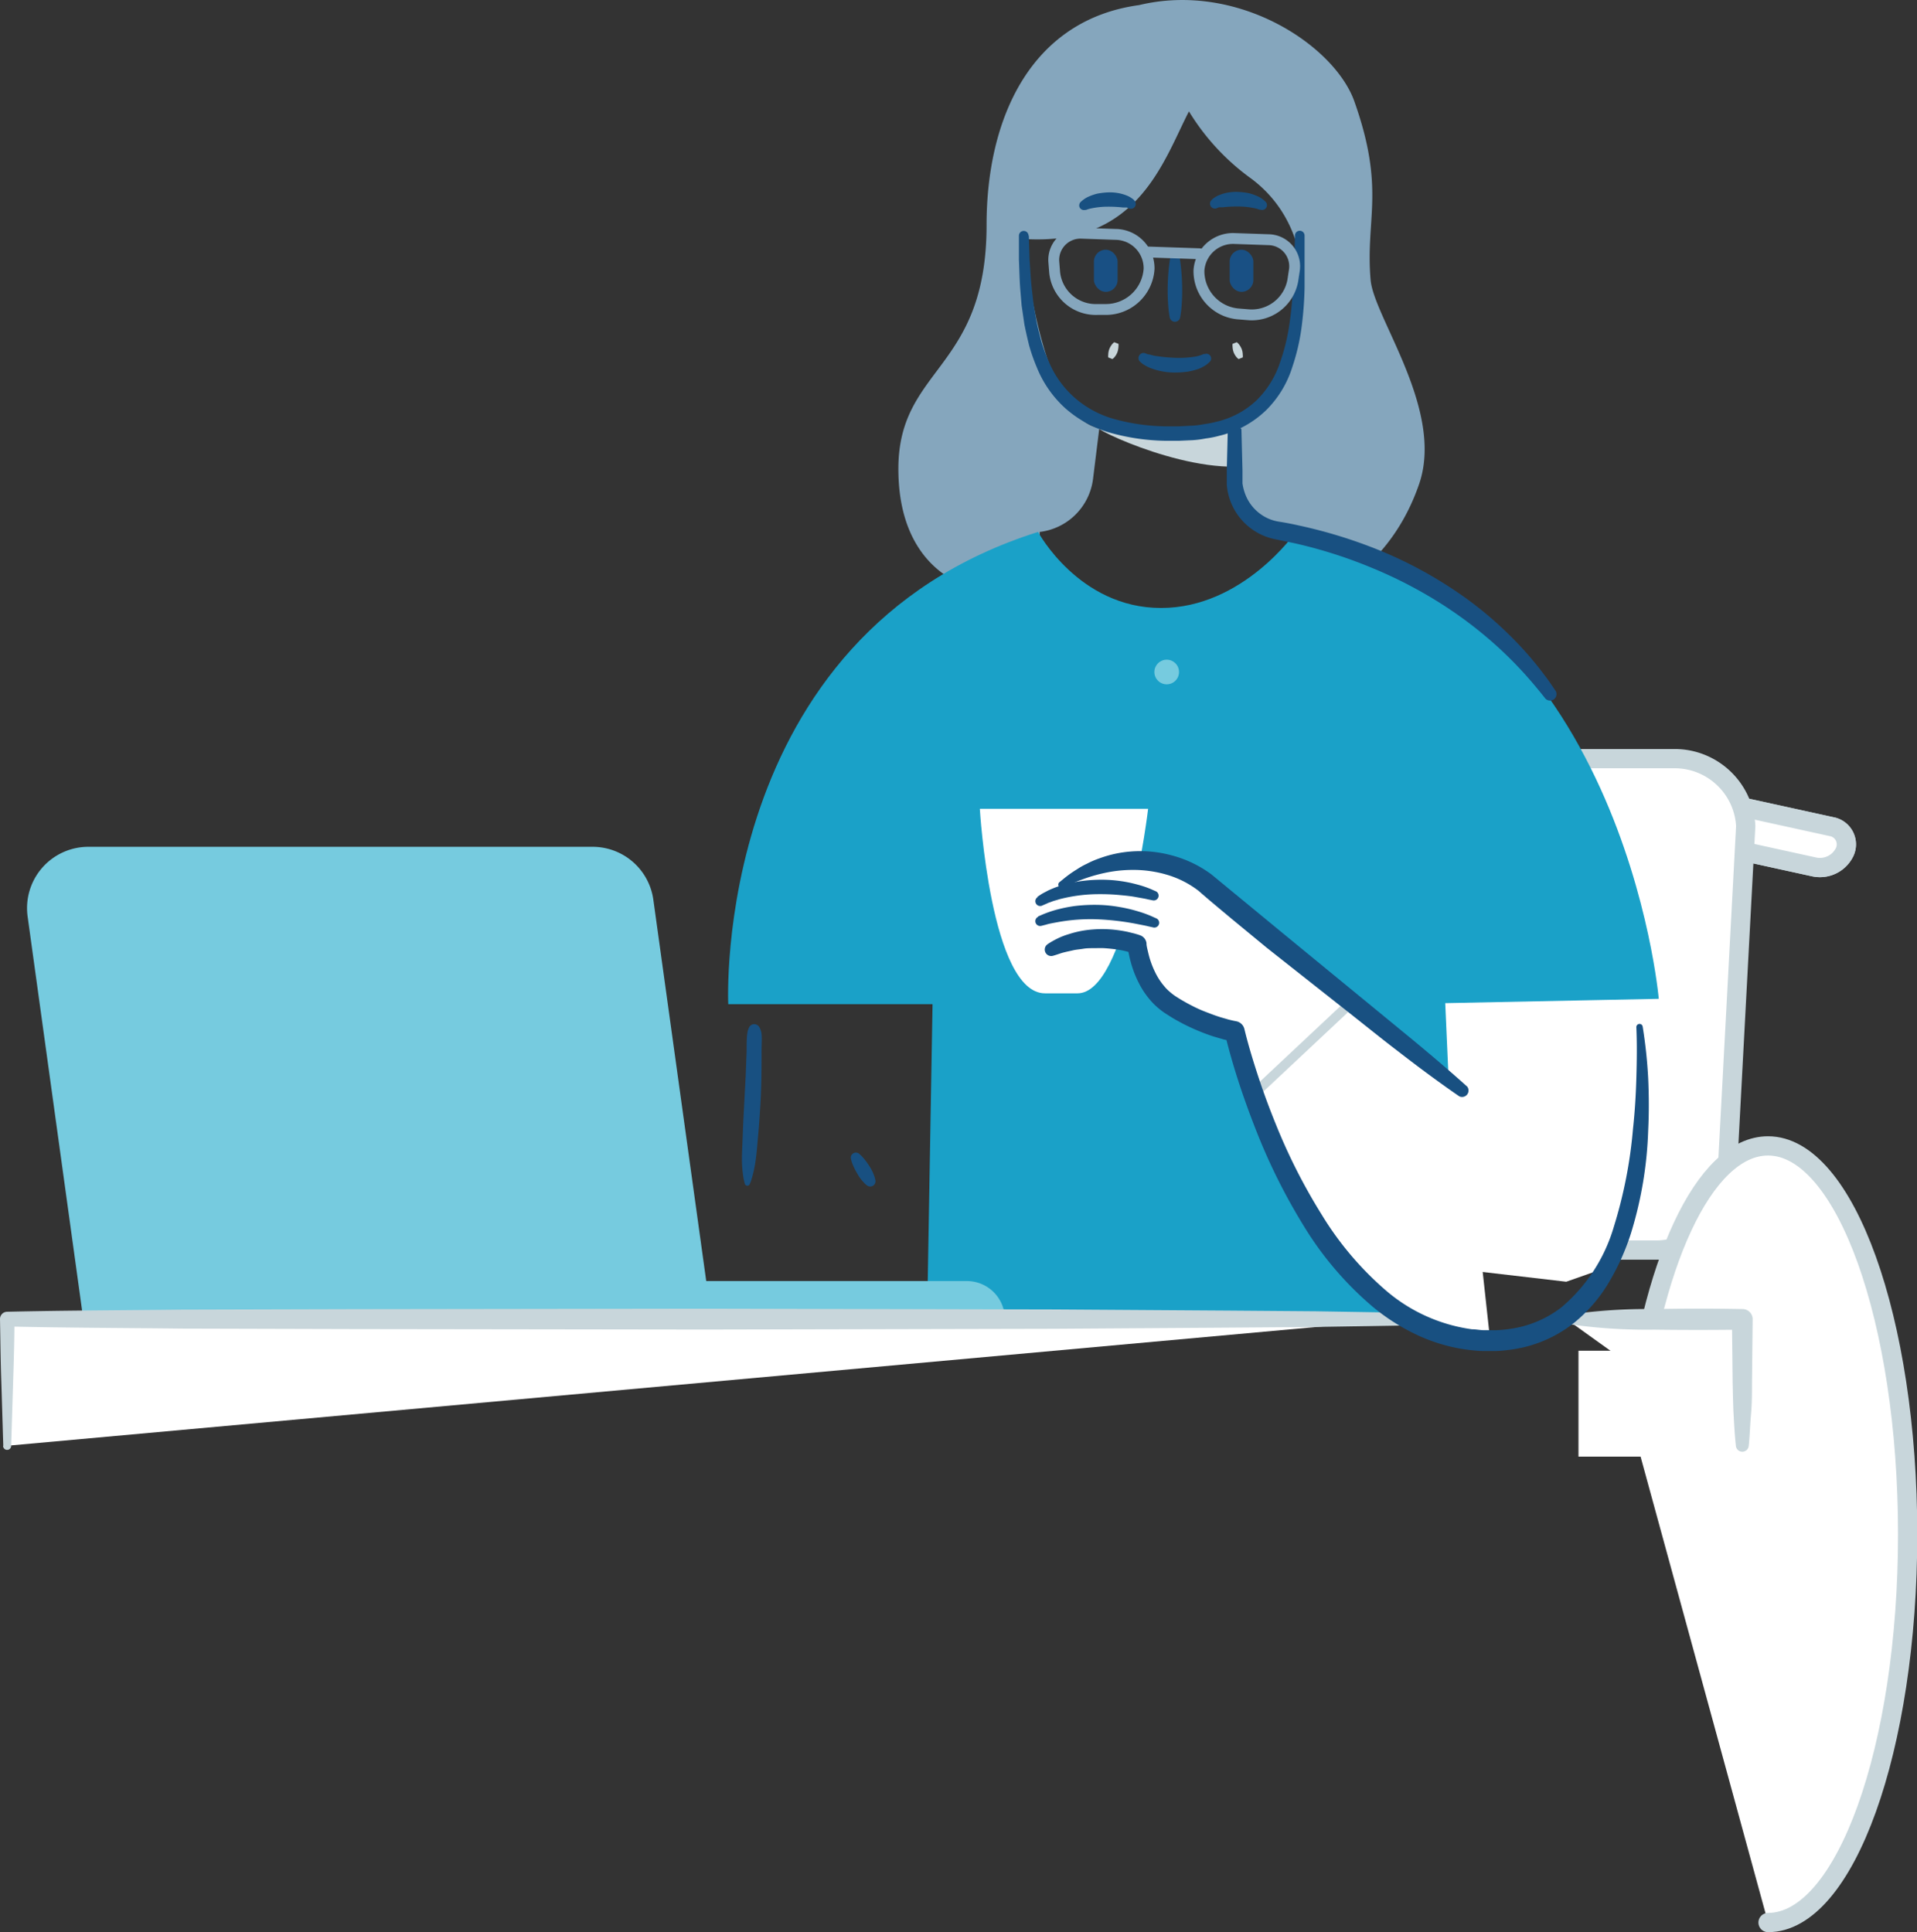 <svg id="Layer_1" data-name="Layer 1" xmlns="http://www.w3.org/2000/svg" viewBox="0 0 199.11 200.73"><rect x="0" y="0" width="199.11" height="200.73" fill="#333333" stroke="none"/><defs><style>.cls-1,.cls-8{fill:#fff}.cls-1{stroke:#c8d6db}.cls-1,.cls-10{stroke-linecap:round;stroke-linejoin:round}.cls-1{stroke-width:2px}.cls-2{fill:#c8d6db}.cls-3{fill:#195084}.cls-5{fill:#185081}.cls-7{fill:#76cbdf}.cls-10{fill:none;stroke:#85a6bd;stroke-width:1.13px}</style></defs><title>relaxed</title><path class="cls-1" d="M453.92 533.46a1.87 1.87 0 0 0 1.4 2.61l16 3.51a2.85 2.85 0 0 0 3.18-1.58 1.87 1.87 0 0 0-1.4-2.61l-16-3.51a2.85 2.85 0 0 0-3.14 1.62z" transform="translate(-282.89 -449.52)"/><path class="cls-1" d="M453.92 533.46a1.87 1.87 0 0 0 1.4 2.61l16 3.51a2.85 2.85 0 0 0 3.18-1.58 1.87 1.87 0 0 0-1.4-2.61l-16-3.51a2.85 2.85 0 0 0-3.14 1.62z" transform="translate(-282.89 -449.52)"/><path class="cls-1" d="M454.91 579.38h-57.13a7.39 7.39 0 0 1-7.38-7l1.93-36.24a7.39 7.39 0 0 1 7.38-7.81h57.12a7.39 7.39 0 0 1 7.38 7l-1.93 36.24a7.39 7.39 0 0 1-7.37 7.81z" transform="translate(-282.89 -449.52)"/><path class="cls-1" d="M452.53 598.06c1.7-17 7.31-29.5 14-29.5 8 0 14.5 18.06 14.5 40.34s-6.49 40.34-14.5 40.34" transform="translate(-282.89 -449.52)"/><path class="cls-2" d="M411.17 498v-4c-5.08.87-9.59 1.3-13.53 0s6.2 4.12 13.53 4z" transform="translate(-282.89 -449.52)"/><rect class="cls-3" x="113.62" y="25.94" width="2.46" height="4.38" rx="1.23" ry="1.23"/><path d="M425.25 478.61c-.56-6.36 1.57-9.37-1.69-18.56-2.06-5.8-12.07-12.47-22.36-10-11.12 1.52-15.84 11.56-15.84 22.86 0 15.13-9.16 14.72-9.16 25.32s7.33 12.2 7.33 12.2a18.59 18.59 0 0 0 7.35-.39v-5.26a6.34 6.34 0 0 0 5.54-5.52l.65-5.26c-6.2-1.06-7.88-19.66-7.88-19.66 11.88.8 14.49-8 17.19-13.25a24 24 0 0 0 6.49 7c6.77 5.08 6.2 14.43 3.38 19.74-2.66 5-5.66 5.6-5.66 5.6l.2 5.92a5.45 5.45 0 0 0 4.67 5.21l1.35.19v5.39h5.48s5.36-2.65 8-10.34-4.7-17.3-5.04-21.19z" transform="translate(-282.89 -449.52)" fill="#85a6bd"/><path class="cls-5" d="M389.75 474l.08 2.51c.06.79.1 1.74.21 2.84l.2 1.74.32 1.9c.14.65.31 1.33.49 2a17.51 17.51 0 0 0 .76 2.06 10.26 10.26 0 0 0 2.66 3.75 10.5 10.5 0 0 0 4.33 2.3 21 21 0 0 0 5.2.71h1.31l1.36-.07a8.26 8.26 0 0 0 1.29-.16 8.78 8.78 0 0 0 1.24-.24 9 9 0 0 0 4.25-2.28 9.84 9.84 0 0 0 2.39-3.89 20.59 20.59 0 0 0 1-4.16c.2-1.33.28-2.57.36-3.66s.11-2.06.13-2.86l.06-2.5a.5.5 0 0 1 1 0v5.42a36.93 36.93 0 0 1-.27 3.78 21.9 21.9 0 0 1-1 4.45 10.87 10.87 0 0 1-2.69 4.46 10.49 10.49 0 0 1-4.9 2.69 10.22 10.22 0 0 1-1.41.28 9.92 9.92 0 0 1-1.41.18l-1.36.06h-1.43a22.39 22.39 0 0 1-5.56-.79 11.94 11.94 0 0 1-4.88-2.64 11.56 11.56 0 0 1-2.93-4.27 18.82 18.82 0 0 1-.78-2.24c-.18-.74-.34-1.45-.48-2.14l-.29-2-.15-1.79c-.08-1.12-.09-2.11-.13-2.92v-2.51a.5.5 0 0 1 1 0z" transform="translate(-282.89 -449.52)"/><path class="cls-5" d="M405.29 475.63s.1.43.19 1.07a22.61 22.61 0 0 1 .19 2.35 20.74 20.74 0 0 1-.06 2.35 10.51 10.51 0 0 1-.14 1.07.55.55 0 0 1-1.09 0 10.52 10.52 0 0 1-.14-1.07 20.77 20.77 0 0 1-.06-2.35 22.61 22.61 0 0 1 .19-2.35c.09-.64.19-1.07.19-1.07a.39.39 0 0 1 .75 0z" transform="translate(-282.89 -449.52)"/><rect class="cls-3" x="127.72" y="25.94" width="2.46" height="4.38" rx="1.23" ry="1.23"/><path class="cls-5" d="M401.84 486.22l.28.11c.16 0 .34.07.63.14a17.51 17.51 0 0 0 2.17.22 10.64 10.64 0 0 0 2.15-.13 4.12 4.12 0 0 0 .62-.17l.21-.09h.13a.49.49 0 0 1 .5.82l-.28.25a4 4 0 0 1-.81.45 6.91 6.91 0 0 1-1.19.31 10.27 10.27 0 0 1-1.36.09 7 7 0 0 1-2.52-.47 3.74 3.74 0 0 1-.46-.22c-.14-.08-.28-.16-.36-.22l-.23-.2a.51.51 0 0 1-.06-.72.51.51 0 0 1 .58-.17zM408.69 470.36a1.53 1.53 0 0 1 .16-.18c.08-.06.2-.15.32-.22a2.28 2.28 0 0 1 .37-.18 4.18 4.18 0 0 1 .93-.26 4.82 4.82 0 0 1 1.07-.06 7.71 7.71 0 0 1 1.07.13 5.43 5.43 0 0 1 .91.32 2.82 2.82 0 0 1 .82.57.5.5 0 0 1-.5.83h-.1l-.17-.06a3.21 3.21 0 0 0-.48-.12 8.2 8.2 0 0 0-1.59-.16 13.52 13.52 0 0 0-1.59.08H409.5l-.21.09a.51.51 0 0 1-.62-.77zM400.13 471.16l-.21-.09H399.51a13.52 13.52 0 0 0-1.59-.08 8.2 8.2 0 0 0-1.59.16 3.22 3.22 0 0 0-.48.12l-.17.06h-.09a.5.5 0 0 1-.59-.33.51.51 0 0 1 .11-.47 2.82 2.82 0 0 1 .82-.57 5.43 5.43 0 0 1 .91-.32 7.71 7.71 0 0 1 1.07-.13 4.82 4.82 0 0 1 1.07.06 4.18 4.18 0 0 1 .93.26 2.28 2.28 0 0 1 .37.18c.12.07.24.16.32.22a1.52 1.52 0 0 1 .16.18.51.51 0 0 1-.13.72.52.52 0 0 1-.5.03z" transform="translate(-282.89 -449.52)"/><path d="M455.18 553.28s-3.68-42.29-37.7-48.5c0 0-5.47 7.9-14 7.9s-12.77-7.9-12.77-7.9c-34 10.71-32.18 49.06-32.18 49.06h21.22l-.57 32.71h55.28L433 553.73z" transform="translate(-282.89 -449.52)" fill="#1aa1c8"/><circle class="cls-7" cx="121.18" cy="69.81" r="1.28"/><path class="cls-8" d="M394.81 552.71h-3.38c-5.64 0-6.77-19.17-6.77-19.17h17.48s-2.25 19.17-7.33 19.17z" transform="translate(-282.89 -449.52)"/><path class="cls-8" d="M437.67 588.8c-19.17 0-26.5-32.14-26.5-32.14a19.32 19.32 0 0 1-6.77-2.82c-3-2-3.38-6.2-3.38-6.2a28.68 28.68 0 0 0-8.46.56c-1.33.34-1.69-.56-2.26-2.26s.56-3.95 3.38-4.51c10-5.64 12.75-1.68 14.66 0 4.51 3.95 26.5 21.43 26.5 21.43" transform="translate(-282.89 -449.52)"/><path class="cls-2" d="M398 486.65a1.08 1.08 0 0 1 0-.29 1.79 1.79 0 0 1 .11-.58 2 2 0 0 1 .3-.51 1.3 1.3 0 0 1 .21-.2l.44.17a1.3 1.3 0 0 1 0 .29 2 2 0 0 1-.11.58 1.79 1.79 0 0 1-.3.51 1.08 1.08 0 0 1-.22.2zM411.54 486.82a1.08 1.08 0 0 1-.22-.2 1.79 1.79 0 0 1-.3-.51 2 2 0 0 1-.11-.58 1.3 1.3 0 0 1 0-.29l.44-.17a1.3 1.3 0 0 1 .21.2 2 2 0 0 1 .3.51 1.79 1.79 0 0 1 .11.58 1.08 1.08 0 0 1 0 .29z" transform="translate(-282.89 -449.52)"/><path fill="none" stroke-linecap="round" stroke-linejoin="round" stroke="#c8d6db" d="M130.54 113.35l9.02-8.46"/><path class="cls-7" d="M57 133.08h43.42a3.95 3.95 0 0 1 3.95 3.95H57v-3.95z"/><path class="cls-7" d="M356.79 586.55h-65.25l-5.78-41.81a6.37 6.37 0 0 1 6.31-7.25h52.37a6.37 6.37 0 0 1 6.31 5.5z" transform="translate(-282.89 -449.52)"/><path class="cls-8" d="M162.68 137.03h18.35v13.16"/><path class="cls-2" d="M445.57 586.13a57 57 0 0 1 9.18-.62q4.59-.09 9.18 0a1.06 1.06 0 0 1 1 1.07l-.07 6.58c0 1.1 0 2.19-.1 3.29s-.12 2.19-.24 3.29a.67.67 0 0 1-1.33 0c-.12-1.1-.18-2.19-.24-3.29s-.07-2.19-.1-3.29l-.07-6.58 1.07 1.07q-4.59.06-9.18 0a57 57 0 0 1-9.18-.62.43.43 0 0 1 0-.84z" transform="translate(-282.89 -449.52)"/><path class="cls-8" d="M162.68 133.15l4.26-1.5 1.87-4.66-6.13-3.67-9.23 1.66-2.17 6.84 11.4 1.33zM.76 150.19v-13.16h145"/><path class="cls-2" d="M283.23 599.71l-.2-6.58c-.08-2.19-.1-4.39-.14-6.58a.75.75 0 0 1 .73-.76c6-.14 12.08-.15 18.12-.22l18.12-.05 36.25-.05 36.25.08 18.13.12 9.06.07 9.06.15a.67.67 0 0 1 0 1.33l-9.06.15-9.06.07-18.12.12-36.25.08-36.25-.05-18.12-.05c-6-.07-12.08-.08-18.12-.22l.76-.76c0 2.19-.07 4.39-.14 6.58l-.2 6.58a.42.42 0 0 1-.84 0z" transform="translate(-282.89 -449.52)"/><path class="cls-5" d="M392.95 541.15l.44-.36a11.69 11.69 0 0 1 1.34-.95 7.71 7.71 0 0 1 1.05-.59 9.32 9.32 0 0 1 1.3-.56 12.17 12.17 0 0 1 3.36-.72 12.47 12.47 0 0 1 4.08.39 12.09 12.09 0 0 1 4.2 2l3.53 2.91 3.64 3 13.4 11c3.65 3 6 5.14 6 5.14a.67.67 0 0 1-.83 1s-2.62-1.77-6.35-4.67c-1.88-1.43-4-3.16-6.35-5l-7.27-5.74-3.64-3c-1.19-1-2.41-2-3.46-2.93a10 10 0 0 0-3.41-1.71 12.3 12.3 0 0 0-3.47-.47 13.75 13.75 0 0 0-3 .34 16.28 16.28 0 0 0-2.26.67 12.13 12.13 0 0 0-1.45.61l-.53.23a.34.34 0 0 1-.35-.57z" transform="translate(-282.89 -449.52)"/><path class="cls-5" d="M391.72 547.59a9.61 9.61 0 0 1 1-.57 7.61 7.61 0 0 1 1.19-.46 10.42 10.42 0 0 1 2.45-.48 12.14 12.14 0 0 1 2.49.05c.41.05.82.12 1.23.21l.61.15c.21.06.4.11.64.2a1 1 0 0 1 .64.8v.05c0 .22.08.52.14.78s.13.54.21.81a9.46 9.46 0 0 0 .62 1.53 6.77 6.77 0 0 0 .88 1.32 4.69 4.69 0 0 0 .54.55 6.36 6.36 0 0 0 .59.46c.25.16.53.34.76.47s.48.28.74.41c.51.27 1 .51 1.57.73s1.08.42 1.63.59l.83.24c.27.07.57.14.8.18a1.08 1.08 0 0 1 .86.81c.4 1.66.92 3.36 1.46 5s1.16 3.31 1.82 4.93a60 60 0 0 0 4.73 9.32 33.14 33.14 0 0 0 6.62 7.85 17.31 17.31 0 0 0 9 4.09c.41 0 .83.09 1.24.1h1.27a14.11 14.11 0 0 0 2.43-.32 11.22 11.22 0 0 0 4.37-2.07 17.31 17.31 0 0 0 5.42-8.32 47.82 47.82 0 0 0 2-10.2c.19-1.74.3-3.5.35-5.26s.08-3.53 0-5.29a.33.33 0 0 1 .66-.06 50 50 0 0 1 .57 5.35c.08 1.79.09 3.59 0 5.39a40.57 40.57 0 0 1-1.79 10.71 24.33 24.33 0 0 1-2.27 5.06 15.71 15.71 0 0 1-3.7 4.29 13.33 13.33 0 0 1-5.17 2.49 16.2 16.2 0 0 1-2.85.39H437c-.47 0-.94-.05-1.41-.1a17.79 17.79 0 0 1-5.43-1.53 21.73 21.73 0 0 1-4.73-3 34.67 34.67 0 0 1-7.11-8.34 62.14 62.14 0 0 1-4.86-9.69q-1-2.51-1.85-5.08c-.56-1.72-1.06-3.42-1.49-5.22l.86.81c-.37-.07-.66-.14-1-.22l-.93-.27c-.61-.19-1.22-.42-1.81-.67s-1.17-.52-1.74-.83c-.28-.15-.57-.31-.85-.48s-.52-.33-.79-.5a8.1 8.1 0 0 1-.85-.67 6.73 6.73 0 0 1-.73-.76 8.82 8.82 0 0 1-1.13-1.73 11.5 11.5 0 0 1-.74-1.87c-.09-.32-.18-.64-.25-1a9.53 9.53 0 0 1-.17-1l.65.85-.46-.14-.51-.13c-.35-.08-.7-.14-1.05-.18s-.71-.08-1.07-.1-.71 0-1.07 0-.71 0-1.07.06-.71.08-1.06.16-.69.15-1 .23-.72.24-1.09.34a.67.67 0 0 1-.51-1.23zM390.7 544.73l.48-.21a12.3 12.3 0 0 1 1.35-.47 15.17 15.17 0 0 1 2-.41 17.25 17.25 0 0 1 2.31-.12 14.4 14.4 0 0 1 2.3.22 15.17 15.17 0 0 1 2 .47 12.13 12.13 0 0 1 1.33.48l.49.22a.5.5 0 0 1-.31.95l-.5-.11c-.31-.08-.77-.16-1.31-.27a27.23 27.23 0 0 0-4-.46 19.07 19.07 0 0 0-4 .28c-.55.1-1 .18-1.28.27l-.51.13a.5.5 0 0 1-.33-.94zM390.63 542.69l.44-.29c.14-.09.35-.19.57-.31s.48-.22.76-.34a13.16 13.16 0 0 1 2-.57 15.68 15.68 0 0 1 2.33-.26 14.12 14.12 0 0 1 4.33.5 10.39 10.39 0 0 1 1.36.46l.5.22a.5.5 0 0 1-.3.95l-.5-.1c-.31-.08-.77-.15-1.31-.25s-1.18-.16-1.86-.22-1.41-.08-2.14-.07a16.33 16.33 0 0 0-3.94.54c-.25.09-.51.14-.7.22s-.37.12-.52.2l-.48.21a.5.5 0 0 1-.48-.88z" transform="translate(-282.89 -449.52)"/><path class="cls-10" d="M397.71 481.67h-.86a4.29 4.29 0 0 1-4.42-3.87l-.09-1.14a2.78 2.78 0 0 1 2.95-2.91l3.46.12a3.52 3.52 0 0 1 3.49 3.57 4.5 4.5 0 0 1-4.53 4.23zM411.62 482.14l.86.07a4.33 4.33 0 0 0 4.69-3.56l.17-1.13a2.76 2.76 0 0 0-2.72-3.1l-3.46-.12a3.55 3.55 0 0 0-3.74 3.32 4.46 4.46 0 0 0 4.2 4.52z" transform="translate(-282.89 -449.52)"/><path class="cls-10" d="M119.24 26.18l5.35.18"/><path class="cls-5" d="M361.77 556.24a1.86 1.86 0 0 1 .22.7c.05.44 0 1.09 0 1.86 0 1.54 0 3.59-.13 5.63-.06 1-.13 2-.22 3s-.15 1.84-.26 2.6a12.54 12.54 0 0 1-.38 1.82 5.27 5.27 0 0 1-.24.69.27.27 0 0 1-.36.13.27.27 0 0 1-.14-.16 5.26 5.26 0 0 1-.16-.71 11.91 11.91 0 0 1-.15-1.86c0-.77.06-1.66.09-2.61s.09-2 .14-3l.16-3 .1-2.6c0-.76 0-1.39.07-1.84a1.86 1.86 0 0 1 .22-.7.59.59 0 0 1 .82-.18.6.6 0 0 1 .22.23zM372.12 569.37a4.34 4.34 0 0 1 .38.37 6.93 6.93 0 0 1 .68.91 4.5 4.5 0 0 1 .5 1 2.58 2.58 0 0 1 .14.52.55.55 0 0 1-.86.51 2.58 2.58 0 0 1-.39-.36 4.5 4.5 0 0 1-.66-.92 6.93 6.93 0 0 1-.49-1 4.34 4.34 0 0 1-.15-.51.53.53 0 0 1 .86-.51zM411.83 494.06l.05 2 .06 2.31v1.37a5.33 5.33 0 0 0 .34 1.25 4.53 4.53 0 0 0 1.93 2.19 4.42 4.42 0 0 0 1.5.53c.65.1 1.34.23 2 .38a50.64 50.64 0 0 1 8.36 2.56 43.61 43.61 0 0 1 7.74 4.09 38.53 38.53 0 0 1 5.93 4.82 35.31 35.31 0 0 1 3.55 4.07c.4.51.68.94.88 1.23l.3.44a.67.67 0 0 1-1.07.79s-.44-.57-1.25-1.53a41.47 41.47 0 0 0-3.59-3.74 43.28 43.28 0 0 0-5.79-4.46 46.16 46.16 0 0 0-7.44-3.87 48.7 48.7 0 0 0-8-2.54l-1.94-.4a6.27 6.27 0 0 1-4.68-3.92 6.14 6.14 0 0 1-.4-1.8v-1.46l.06-2.31.05-2a.67.67 0 0 1 1.33 0z" transform="translate(-282.89 -449.52)"/><path class="cls-8" d="M163.95 140.32h11v11h-11z"/></svg>